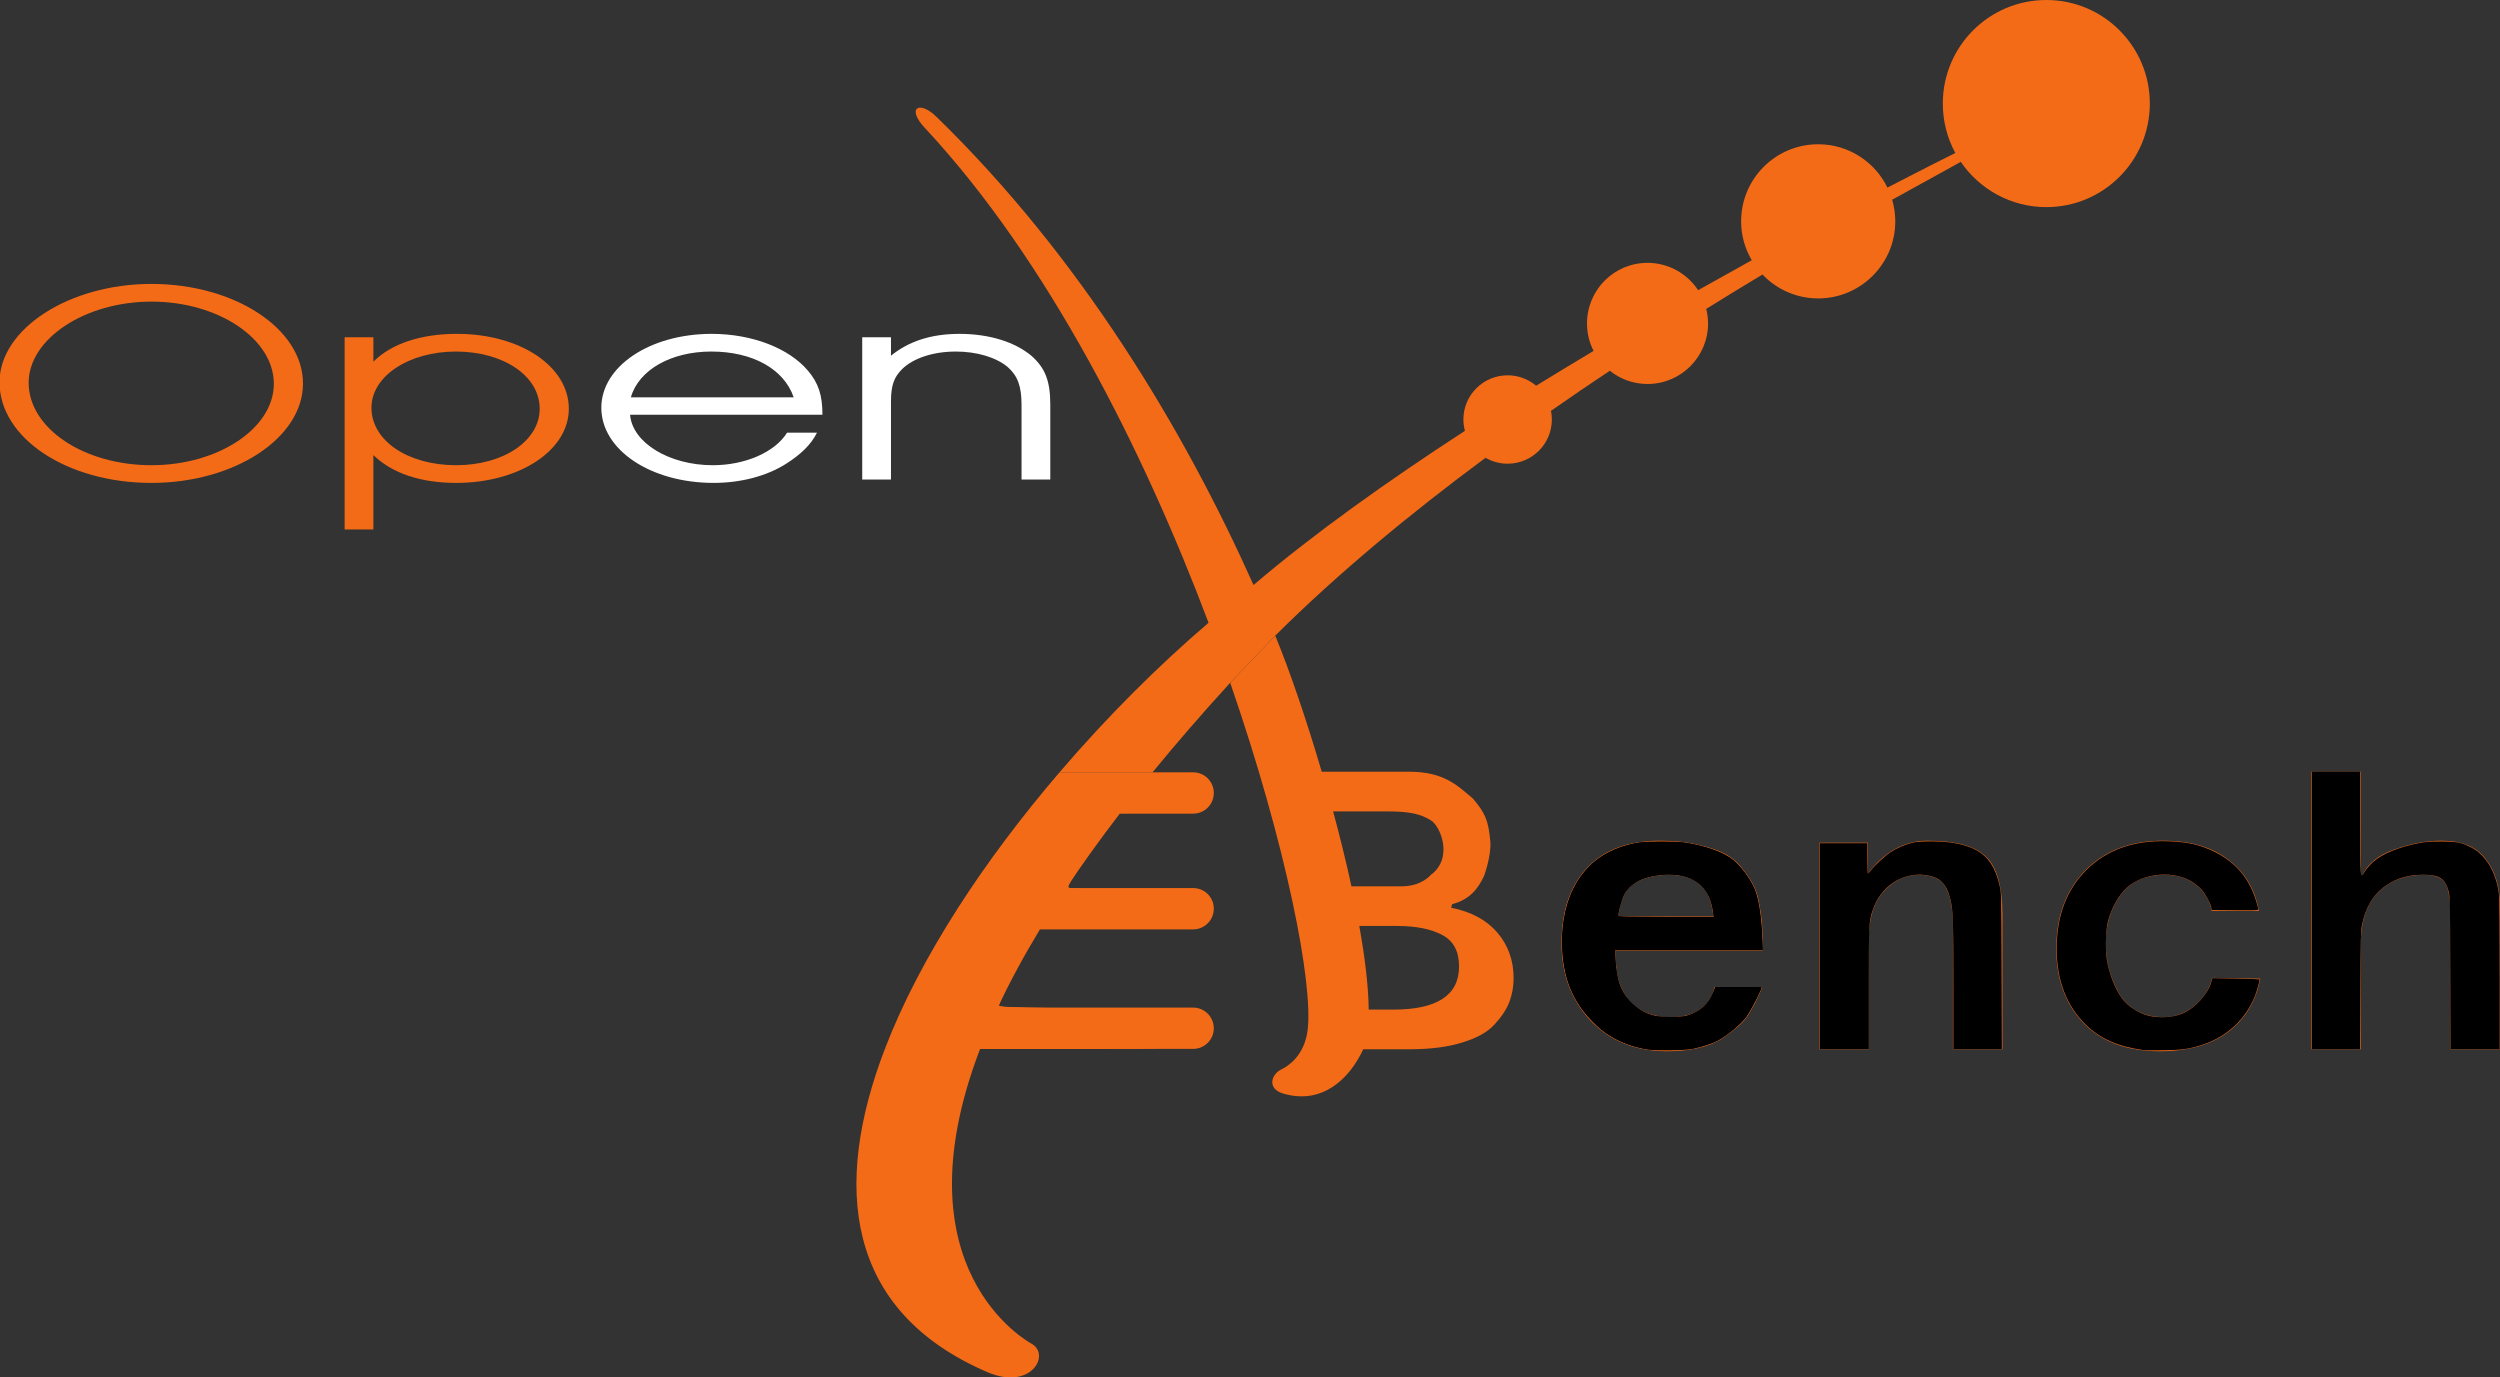 <?xml version="1.0" encoding="UTF-8" standalone="no"?>
<!-- Created with Inkscape (http://www.inkscape.org/) -->

<svg
   xmlns:osb="http://www.openswatchbook.org/uri/2009/osb"
   xmlns:dc="http://purl.org/dc/elements/1.1/"
   xmlns:cc="http://creativecommons.org/ns#"
   xmlns:rdf="http://www.w3.org/1999/02/22-rdf-syntax-ns#"
   xmlns:svg="http://www.w3.org/2000/svg"
   xmlns="http://www.w3.org/2000/svg"
   xmlns:xlink="http://www.w3.org/1999/xlink"
   xmlns:sodipodi="http://sodipodi.sourceforge.net/DTD/sodipodi-0.dtd"
   xmlns:inkscape="http://www.inkscape.org/namespaces/inkscape"
   width="216.207"
   height="119.125"
   id="svg3873"
   version="1.1"
   inkscape:version="0.91 r13725"
   sodipodi:docname="ELIXIR_Dna_white2_copy.svg"
   inkscape:export-filename="/home/jmfernandez/docs/Logos/ELIXIR-Spain.png"
   inkscape:export-xdpi="300"
   inkscape:export-ydpi="300">
  <rect width="100%" height="100%" fill="#333333" stroke="none"/>
  <defs
     id="defs3875">
    <linearGradient
       id="linearGradient5683"
       osb:paint="solid">
      <stop
         style="stop-color:#000000;stop-opacity:1;"
         offset="0"
         id="stop5685" />
    </linearGradient>
    <linearGradient
       id="linearGradient4237"
       osb:paint="solid">
      <stop
         style="stop-color:#000000;stop-opacity:1;"
         offset="0"
         id="stop4239" />
    </linearGradient>
    <linearGradient
       id="linearGradient5675"
       osb:paint="solid">
      <stop
         style="stop-color:#000000;stop-opacity:1;"
         offset="0"
         id="stop5677" />
    </linearGradient>
    <linearGradient
       id="linearGradient5667"
       osb:paint="solid">
      <stop
         style="stop-color:#000000;stop-opacity:1;"
         offset="0"
         id="stop5669" />
    </linearGradient>
    <linearGradient
       id="linearGradient6326"
       osb:paint="solid">
      <stop
         style="stop-color:#000000;stop-opacity:1;"
         offset="0"
         id="stop6328" />
    </linearGradient>
    <linearGradient
       id="linearGradient6142"
       osb:paint="solid">
      <stop
         style="stop-color:#98bac1;stop-opacity:1;"
         offset="0"
         id="stop6144" />
    </linearGradient>
    <linearGradient
       id="linearGradient5686"
       osb:paint="solid">
      <stop
         style="stop-color:#28170b;stop-opacity:1;"
         offset="0"
         id="stop5688" />
    </linearGradient>
    <linearGradient
       id="linearGradient6455"
       osb:paint="solid">
      <stop
         style="stop-color:#f46b17;stop-opacity:1;"
         offset="0"
         id="stop6457" />
    </linearGradient>
    <linearGradient
       inkscape:collect="always"
       xlink:href="#linearGradient5683"
       id="linearGradient5687"
       x1="76.527"
       y1="74.893"
       x2="216.207"
       y2="74.893"
       gradientUnits="userSpaceOnUse" />
  </defs>
  <sodipodi:namedview
     id="base"
     pagecolor="#ffffff"
     bordercolor="#666666"
     borderopacity="1.0"
     inkscape:pageopacity="0.0"
     inkscape:pageshadow="2"
     inkscape:zoom="15.999999"
     inkscape:cx="193.72939"
     inkscape:cy="45.703177"
     inkscape:document-units="px"
     inkscape:current-layer="g3399"
     showgrid="false"
     fit-margin-top="0"
     fit-margin-left="0"
     fit-margin-right="0"
     fit-margin-bottom="0"
     inkscape:window-width="1920"
     inkscape:window-height="1031"
     inkscape:window-x="0"
     inkscape:window-y="27"
     inkscape:window-maximized="1" />
  <g
     inkscape:label="Layer 1"
     inkscape:groupmode="layer"
     id="layer1"
     transform="translate(-656.714,-277.57)">
    <g
       id="g3399"
       style="opacity:1;fill:#f46b17;fill-opacity:1;fill-rule:nonzero;stroke:none;stroke-opacity:1"
       inkscape:transform-center-x="49.497475"
       inkscape:transform-center-y="21.213196">
      <path
         id="path5594"
         d="m 110.287,54.973 -3.895,4.076 c 4.861,14.07 7.206,26.071 6.691,30.072 -0.28,2.177 -1.684,3.086 -2.25,3.354 -0.905,0.427 -1.277,1.681 0.143,2.1 3.321,0.977 5.689,-1.187 6.922,-3.832 l 4.004,0 c 1.787,0 3.307,-0.195 4.561,-0.584 1.28,-0.389 2.214,-0.913 2.801,-1.576 0.613,-0.663 1.039,-1.315 1.279,-1.955 0.24,-0.64 0.359,-1.315 0.359,-2.023 0,-1.531 -0.465,-2.844 -1.398,-3.941 -0.933,-1.097 -2.267,-1.817 -4,-2.16 l 0.08,-0.309 c 1.52,-0.389 2.251,-1.341 2.768,-2.456 0,0 0.644,-1.759 0.533,-2.986 -0.164,-1.812 -0.446,-2.45 -1.514,-3.702 -1.307,-1.097 -2.482,-2.309 -5.469,-2.309 l -7.594,0 c -1.292,-4.388 -2.71,-8.582 -4.021,-11.768 z m 89.6,11.768 0,24.002 4.279,0 0,-9.086 c 0,-1.966 0.494,-3.451 1.48,-4.457 1.013,-1.029 2.347,-1.543 4,-1.543 0.987,0 1.612,0.274 1.879,0.822 0.267,0.526 0.4,1.452 0.4,2.777 l 0,11.486 4.281,0 0,-12.379 c 0,-1.669 -0.414,-3.029 -1.24,-4.08 -0.8,-1.051 -2.067,-1.576 -3.801,-1.576 -1.333,0 -2.693,0.251 -4.08,0.754 -1.387,0.48 -2.319,1.235 -2.799,2.264 l -0.121,-0.139 0,-8.846 z m -108.252,0.047 c -6.456,7.536 -12.053,15.959 -15.107,23.922 l 26.695,0 c 0.969,-0.02 1.75,-0.807 1.75,-1.783 0,-0.984 -0.801,-1.787 -1.787,-1.787 l -16.896,0 c 0.986,-2.114 2.192,-4.364 3.645,-6.764 l 13.252,0 c 0.986,0 1.787,-0.803 1.787,-1.787 0,-0.991 -0.801,-1.787 -1.787,-1.787 l -10.975,0 c 1.368,-2.046 2.903,-4.189 4.631,-6.436 l 6.344,0 c 0.986,0 1.787,-0.797 1.787,-1.787 0,-0.988 -0.801,-1.787 -1.787,-1.787 l -3.51,0 c 0.001,-10e-4 0.003,-0.002 0.004,-0.004 z m 23.658,3.383 4.65,0 c 2.08,0 2.922,0.251 3.775,0.754 0.853,0.48 2.01,3.272 0.029,4.734 0,0 -0.795,0.992 -2.512,0.992 l -4.357,0 c -0.456,-2.105 -0.996,-4.294 -1.586,-6.48 z m 28.271,2.537 c -2.773,0 -4.893,0.8 -6.359,2.4 -1.44,1.577 -2.16,3.725 -2.16,6.445 0,2.697 0.84,4.938 2.52,6.721 1.68,1.76 3.88,2.639 6.6,2.639 0.987,0 1.88,-0.091 2.68,-0.273 0.827,-0.183 1.52,-0.457 2.08,-0.822 0.56,-0.389 1.027,-0.742 1.4,-1.062 0.4,-0.32 0.748,-0.744 1.041,-1.27 0.32,-0.549 0.52,-0.925 0.6,-1.131 0.107,-0.206 0.253,-0.537 0.439,-0.994 l -4.119,0 c -0.427,1.737 -1.694,2.605 -3.801,2.605 -1.44,0 -2.574,-0.411 -3.4,-1.234 -0.8,-0.823 -1.24,-1.909 -1.32,-3.258 l -0.08,-1.268 12.762,0 c 0,-0.777 -0.014,-1.394 -0.041,-1.852 0,-0.457 -0.066,-1.064 -0.199,-1.818 -0.107,-0.754 -0.267,-1.359 -0.48,-1.816 -0.213,-0.457 -0.547,-0.972 -1,-1.543 -0.427,-0.571 -0.947,-1.018 -1.561,-1.338 -0.613,-0.32 -1.399,-0.583 -2.359,-0.789 -0.933,-0.229 -2.014,-0.342 -3.24,-0.342 z m 23.135,0 c -2,0 -3.72,0.949 -5.16,2.846 l 0,-2.674 -4.201,0 0,17.863 4.281,0 0,-9.498 c 0,-1.851 0.438,-3.246 1.318,-4.184 0.88,-0.937 1.88,-1.404 3,-1.404 1.2,0 1.988,0.377 2.361,1.131 0.4,0.754 0.6,1.886 0.6,3.395 l 0,10.561 4.279,0 0,-11.623 c 0,-2.469 -0.479,-4.15 -1.439,-5.041 -0.933,-0.914 -2.612,-1.371 -5.039,-1.371 z m 20.373,0 c -2.827,0 -5.08,0.868 -6.76,2.605 -1.653,1.714 -2.48,3.955 -2.48,6.721 0,2.652 0.786,4.8 2.359,6.445 1.573,1.623 3.761,2.434 6.561,2.434 l 0,0.002 c 2.507,0 4.494,-0.562 5.961,-1.682 1.467,-1.12 2.386,-2.651 2.76,-4.594 l -4.16,-0.068 c -0.187,0.891 -0.68,1.68 -1.48,2.365 -0.773,0.686 -1.693,1.029 -2.76,1.029 -0.907,0 -1.707,-0.206 -2.4,-0.617 -0.667,-0.411 -1.173,-0.948 -1.52,-1.611 -0.347,-0.663 -0.614,-1.35 -0.801,-2.059 -0.16,-0.709 -0.238,-1.429 -0.238,-2.16 0,-1.577 0.426,-2.948 1.279,-4.113 0.853,-1.166 2.133,-1.748 3.84,-1.748 1.12,0 2.04,0.309 2.76,0.926 0.72,0.617 1.146,1.348 1.279,2.193 l 4.08,0 c -0.32,-1.851 -1.199,-3.325 -2.639,-4.422 -1.413,-1.097 -3.294,-1.646 -5.641,-1.646 z m -42.707,2.949 c 2.373,0 3.639,1.2 3.799,3.6 l -8.199,0 c 0.133,-1.394 0.586,-2.343 1.359,-2.846 0.773,-0.503 1.788,-0.754 3.041,-0.754 z m -26.809,4.422 3.227,0 c 1.68,0 2.999,0.263 3.959,0.789 0.96,0.503 1.441,1.406 1.441,2.709 0,2.491 -1.893,3.736 -5.68,3.736 l -2.133,0 c -0.021,-1.983 -0.32,-4.474 -0.814,-7.234 z"
         style="font-style:normal;font-variant:normal;font-weight:bold;font-stretch:normal;font-size:medium;line-height:484%;font-family:Garuda;-inkscape-font-specification:'Garuda Bold';letter-spacing:0.15px;word-spacing:0px;fill:#f46b17;fill-opacity:1;fill-rule:evenodd;stroke:url(#linearGradient5687);stroke-width:0;stroke-linecap:round;stroke-linejoin:round;stroke-miterlimit:0.3;stroke-dasharray:none;stroke-dashoffset:0"
         inkscape:connector-curvature="0"
         transform="translate(656.714,277.57)"
         sodipodi:nodetypes="ccccccsccssscccscsccccccscscsccscsccccccccssccsssccsssccccscssccscscscccccccsccccccccscsscccccssscsccscsccscccscccscccsssscccccscccscscsscc" />
      <path
         style="opacity:1;fill:#f46b17;fill-opacity:1;fill-rule:evenodd;stroke-width:0;stroke-linecap:butt;stroke-linejoin:round;stroke-miterlimit:0.3;stroke-dasharray:none;stroke-dashoffset:0"
         d="m 76.871,90.142 c 0.088,-0.309 1.015,-2.296 2.06,-4.415 2.173,-4.407 6.529,-11.104 10.218,-15.71 l 2.453,-3.062 6.158,0 c 5.648,0 6.192,0.038 6.572,0.457 0.546,0.603 0.527,1.863 -0.035,2.372 -0.362,0.328 -1.144,0.42 -4.04,0.476 l -3.59,0.07 -2.21,3.082 c -1.216,1.695 -2.21,3.186 -2.21,3.313 0,0.134 2.446,0.23 5.836,0.23 5.337,0 5.872,0.039 6.25,0.457 0.549,0.607 0.526,1.864 -0.043,2.379 -0.402,0.364 -1.294,0.414 -7.438,0.415 l -6.98,0.002 -0.47,0.811 c -0.902,1.556 -3.155,5.855 -3.155,6.02 0,0.091 3.938,0.166 8.75,0.166 8.417,0 8.769,0.019 9.25,0.5 0.501,0.501 0.657,1.616 0.304,2.172 -0.481,0.756 -1.756,0.828 -14.712,0.828 l -13.126,0 0.16,-0.562 z"
         id="path4814"
         inkscape:connector-curvature="0"
         transform="translate(656.714,277.57)" />
      <path
         style="opacity:1;fill:#f46b17;fill-opacity:1;fill-rule:evenodd;stroke-width:0;stroke-linecap:butt;stroke-linejoin:round;stroke-miterlimit:0.3;stroke-dasharray:none;stroke-dashoffset:0"
         d="m 76.876,90.142 c 0.09,-0.309 0.93,-2.138 1.867,-4.062 2.625,-5.397 6.231,-10.904 11.09,-16.938 l 1.762,-2.188 6.162,0 c 5.652,0 6.196,0.038 6.576,0.457 0.549,0.607 0.526,1.864 -0.043,2.379 -0.38,0.344 -1.052,0.414 -3.973,0.414 l -3.516,0 -2.15,2.974 c -1.182,1.636 -2.219,3.154 -2.304,3.375 -0.139,0.361 0.431,0.401 5.709,0.401 5.362,0 5.898,0.039 6.277,0.457 0.549,0.607 0.526,1.864 -0.043,2.379 -0.402,0.364 -1.294,0.414 -7.448,0.414 l -6.991,0 -1.665,3.063 c -0.916,1.684 -1.739,3.259 -1.829,3.5 -0.154,0.411 0.359,0.438 8.613,0.438 8.443,0 8.796,0.019 9.277,0.5 0.501,0.501 0.657,1.616 0.304,2.172 -0.481,0.756 -1.756,0.828 -14.712,0.828 l -13.126,0 0.164,-0.562 z"
         id="path4816"
         inkscape:connector-curvature="0"
         transform="translate(656.714,277.57)" />
      <path
         style="opacity:1;fill:#f46b17;fill-opacity:1;fill-rule:evenodd;stroke-width:0;stroke-linecap:butt;stroke-linejoin:round;stroke-miterlimit:0.3;stroke-dasharray:none;stroke-dashoffset:0"
         d="m 76.881,90.142 c 0.373,-1.238 3.116,-6.716 4.6,-9.188 2.031,-3.383 5.016,-7.642 7.842,-11.188 l 2.242,-2.812 6.176,0 c 5.666,0 6.211,0.038 6.59,0.457 0.549,0.607 0.526,1.864 -0.043,2.379 -0.379,0.343 -1.051,0.414 -3.949,0.414 l -3.491,0 -1.512,2.062 c -2.311,3.153 -3.087,4.359 -2.915,4.531 0.086,0.086 2.708,0.157 5.826,0.157 5.175,0 5.706,0.04 6.083,0.457 0.549,0.607 0.526,1.864 -0.043,2.379 -0.402,0.364 -1.294,0.414 -7.438,0.415 l -6.98,0.001 -1.799,3.295 c -0.99,1.812 -1.742,3.387 -1.673,3.499 0.07,0.112 4.001,0.204 8.737,0.204 8.277,0 8.63,0.019 9.11,0.5 0.501,0.501 0.657,1.616 0.304,2.172 -0.481,0.756 -1.756,0.828 -14.712,0.828 l -13.126,0 0.17,-0.562 z"
         id="path4818"
         inkscape:connector-curvature="0"
         transform="translate(656.714,277.57)" />
      <path
         style="opacity:1;fill:#f46b17;fill-opacity:1;fill-rule:evenodd;stroke-width:0;stroke-linecap:butt;stroke-linejoin:round;stroke-miterlimit:0.3;stroke-dasharray:none;stroke-dashoffset:0"
         d="m 142.466,90.764 c -1.808,-0.291 -3.338,-1.041 -4.585,-2.246 -1.67,-1.613 -2.562,-3.571 -2.769,-6.076 -0.126,-1.522 0.08,-3.321 0.524,-4.581 0.933,-2.65 2.86,-4.344 5.58,-4.903 1.23,-0.253 3.233,-0.283 4.619,-0.069 1.388,0.214 2.819,0.673 3.642,1.169 0.696,0.419 1.678,1.59 2.166,2.583 0.424,0.864 0.691,2.389 0.763,4.359 l 0.043,1.172 -6.39,0 -6.39,0 0.045,0.845 c 0.058,1.102 0.218,1.861 0.523,2.494 0.594,1.231 1.41,1.918 2.73,2.297 0.429,0.123 0.643,0.144 1.5,0.143 0.759,-1.88e-4 1.097,-0.027 1.402,-0.11 1.19,-0.325 1.992,-1.061 2.346,-2.154 l 0.106,-0.328 2.023,0 2.023,0 -0.07,0.203 c -0.138,0.399 -0.981,1.992 -1.263,2.389 -0.319,0.446 -0.68,0.778 -1.586,1.454 -0.925,0.69 -1.666,1.013 -2.922,1.273 -0.833,0.172 -3.212,0.223 -4.059,0.087 z m 5.693,-11.837 c -0.06,-0.535 -0.267,-1.232 -0.487,-1.645 -0.648,-1.216 -2.132,-1.811 -4.018,-1.612 -1.944,0.206 -2.969,0.873 -3.432,2.236 -0.118,0.347 -0.286,1.144 -0.286,1.355 0,0.019 1.86,0.035 4.133,0.035 l 4.133,0 -0.042,-0.37 z"
         id="path4828"
         inkscape:connector-curvature="0"
         transform="translate(656.714,277.57)" />
      <path
         style="opacity:1;fill:#000000;fill-opacity:1;fill-rule:evenodd;stroke-width:0;stroke-linecap:butt;stroke-linejoin:round;stroke-miterlimit:0.3;stroke-dasharray:none;stroke-dashoffset:0"
         d="m 142.466,90.764 c -1.141,-0.183 -2.212,-0.562 -3.102,-1.097 -0.726,-0.437 -1.096,-0.737 -1.756,-1.426 -1.522,-1.589 -2.304,-3.414 -2.497,-5.829 -0.158,-1.967 0.183,-4.016 0.913,-5.49 0.336,-0.677 0.494,-0.926 0.968,-1.515 1.085,-1.349 2.725,-2.225 4.786,-2.558 0.661,-0.107 3.075,-0.107 3.812,-8.76e-4 1.91,0.275 3.508,0.847 4.355,1.557 0.597,0.501 1.374,1.53 1.734,2.298 0.391,0.832 0.658,2.412 0.728,4.297 l 0.043,1.172 -6.383,0 -6.383,0 5.3e-4,0.297 c 0.001,0.596 0.126,1.688 0.248,2.174 0.211,0.838 0.568,1.476 1.151,2.06 0.578,0.579 1.118,0.894 1.894,1.106 0.659,0.18 2.277,0.195 2.889,0.027 0.565,-0.155 1.093,-0.437 1.458,-0.778 0.409,-0.383 0.616,-0.693 0.831,-1.245 l 0.176,-0.453 2.019,0 2.019,0 -0.128,0.328 c -0.206,0.526 -0.912,1.846 -1.214,2.269 -0.402,0.563 -1.549,1.519 -2.422,2.019 -0.436,0.249 -1.492,0.601 -2.203,0.732 -0.787,0.146 -3.166,0.18 -3.938,0.056 l 0,0 z m 5.69,-11.827 c -0.284,-2.377 -1.816,-3.497 -4.463,-3.263 -1.708,0.151 -2.78,0.747 -3.296,1.832 -0.216,0.454 -0.503,1.612 -0.43,1.731 0.023,0.037 1.604,0.06 4.134,0.06 l 4.097,0 -0.043,-0.359 z"
         id="path4830"
         inkscape:connector-curvature="0"
         transform="translate(656.714,277.57)" />
      <path
         style="opacity:1;fill:#000000;fill-opacity:1;fill-rule:evenodd;stroke-width:0;stroke-linecap:butt;stroke-linejoin:round;stroke-miterlimit:0.3;stroke-dasharray:none;stroke-dashoffset:0"
         d="m 142.622,90.756 c -1.381,-0.207 -2.579,-0.662 -3.673,-1.394 -0.683,-0.457 -1.77,-1.566 -2.273,-2.319 -1.083,-1.622 -1.551,-3.309 -1.551,-5.59 0,-2.385 0.583,-4.327 1.751,-5.84 1.071,-1.386 2.494,-2.231 4.497,-2.669 0.757,-0.166 3.806,-0.168 4.674,-0.004 1.388,0.263 2.581,0.661 3.349,1.115 1.049,0.622 2.215,2.213 2.535,3.461 0.252,0.981 0.39,2.123 0.473,3.889 l 0.036,0.766 -6.386,0 -6.386,0 0.04,0.828 c 0.045,0.928 0.2,1.764 0.433,2.336 0.482,1.181 1.619,2.177 2.859,2.505 0.313,0.083 0.666,0.107 1.531,0.107 1.011,-6.25e-4 1.166,-0.015 1.531,-0.144 1.128,-0.397 1.724,-0.993 2.212,-2.211 l 0.094,-0.234 1.972,0 c 1.599,0 1.972,0.016 1.972,0.083 0,0.137 -0.893,1.864 -1.212,2.344 -0.472,0.71 -1.817,1.832 -2.709,2.26 -0.593,0.284 -1.734,0.608 -2.408,0.683 -0.555,0.062 -2.995,0.081 -3.358,0.027 z m 5.552,-11.841 c -0.142,-1.039 -0.48,-1.786 -1.055,-2.334 -0.99,-0.944 -2.758,-1.219 -4.61,-0.718 -0.967,0.262 -1.744,0.84 -2.094,1.56 -0.205,0.422 -0.52,1.621 -0.463,1.768 0.038,0.1 0.325,0.107 4.158,0.107 l 4.117,0 -0.052,-0.382 z"
         id="path4832"
         inkscape:connector-curvature="0"
         transform="translate(656.714,277.57)" />
      <path
         style="opacity:1;fill:#000000;fill-opacity:1;fill-rule:evenodd;stroke-width:0;stroke-linecap:butt;stroke-linejoin:round;stroke-miterlimit:0.3;stroke-dasharray:none;stroke-dashoffset:0"
         d="m 157.372,81.828 0,-8.906 2.062,0 2.062,0 0,1.312 c 0,0.722 0.021,1.311 0.047,1.31 0.026,-0.001 0.145,-0.13 0.266,-0.286 0.338,-0.438 1.195,-1.228 1.688,-1.556 0.523,-0.348 1.22,-0.652 1.874,-0.818 0.681,-0.173 2.605,-0.158 3.641,0.028 2.374,0.427 3.416,1.422 3.937,3.759 0.129,0.581 0.133,0.739 0.154,7.328 l 0.022,6.734 -2.096,0 -2.096,0 -6e-5,-5.516 c -5e-5,-5.652 -0.027,-6.459 -0.249,-7.397 -0.334,-1.416 -0.924,-1.989 -2.21,-2.149 -1.96,-0.243 -3.84,1.011 -4.504,3.003 -0.345,1.035 -0.35,1.132 -0.35,6.817 l 0,5.242 -2.125,0 -2.125,0 0,-8.906 z"
         id="path4834"
         inkscape:connector-curvature="0"
         transform="translate(656.714,277.57)" />
      <path
         style="opacity:1;fill:#000000;fill-opacity:1;fill-rule:evenodd;stroke-width:0;stroke-linecap:butt;stroke-linejoin:round;stroke-miterlimit:0.3;stroke-dasharray:none;stroke-dashoffset:0"
         d="m 185.398,90.821 c -2.241,-0.31 -3.774,-0.988 -5.027,-2.221 -1.673,-1.647 -2.502,-3.828 -2.502,-6.585 0,-2.542 0.718,-4.668 2.127,-6.3 1.809,-2.094 4.329,-3.081 7.558,-2.96 1.658,0.062 2.755,0.315 3.969,0.915 1.845,0.912 3.046,2.351 3.623,4.343 0.087,0.301 0.159,0.586 0.159,0.635 0,0.074 -0.32,0.085 -2.013,0.071 l -2.013,-0.016 -0.052,-0.25 c -0.082,-0.395 -0.459,-1.094 -0.797,-1.477 -0.171,-0.193 -0.501,-0.482 -0.735,-0.642 -1.598,-1.092 -4.341,-0.878 -5.776,0.451 -0.699,0.647 -1.311,1.743 -1.613,2.888 -0.2,0.756 -0.246,2.385 -0.096,3.343 0.184,1.174 0.731,2.564 1.308,3.325 0.523,0.69 1.388,1.261 2.256,1.49 0.934,0.246 2.202,0.165 3.012,-0.194 1.065,-0.471 2.147,-1.658 2.443,-2.678 l 0.107,-0.368 2.025,0.04 c 1.114,0.022 2.036,0.051 2.05,0.064 0.04,0.04 -0.215,0.977 -0.383,1.404 -0.814,2.07 -2.468,3.595 -4.643,4.282 -1.081,0.342 -1.749,0.432 -3.331,0.45 -0.808,0.009 -1.553,0.005 -1.656,-0.009 z"
         id="path4836"
         inkscape:connector-curvature="0"
         transform="translate(656.714,277.57)" />
      <path
         style="opacity:1;fill:#000000;fill-opacity:1;fill-rule:evenodd;stroke-width:0;stroke-linecap:butt;stroke-linejoin:round;stroke-miterlimit:0.3;stroke-dasharray:none;stroke-dashoffset:0"
         d="m 199.929,78.734 0,-12 2.094,0 2.094,0 0,4.43 c 0,4.975 -0.011,4.862 0.398,4.201 0.126,-0.203 0.431,-0.558 0.679,-0.787 0.78,-0.722 2.261,-1.334 4.037,-1.669 0.59,-0.111 0.952,-0.137 1.886,-0.135 1.343,0.002 1.789,0.092 2.627,0.528 1.248,0.649 2.138,2.156 2.371,4.014 0.04,0.317 0.064,2.943 0.064,6.964 l 0,6.455 -2.123,0 -2.123,0 -0.021,-6.578 c -0.019,-6.124 -0.029,-6.608 -0.135,-7.016 -0.305,-1.171 -0.802,-1.499 -2.255,-1.489 -1.244,0.009 -2.203,0.286 -3.126,0.904 -1.122,0.75 -1.823,1.892 -2.132,3.473 -0.095,0.486 -0.111,1.139 -0.132,5.628 l -0.024,5.078 -2.09,0 -2.09,0 0,-12 z"
         id="path4838"
         inkscape:connector-curvature="0"
         transform="translate(656.714,277.57)" />
    </g>
    <path
       style="fill:#f46b17;fill-opacity:1;fill-rule:nonzero;stroke:none"
       d="m 176.973,0 c -4.947,0 -8.953,4.009 -8.953,8.955 0,1.548 0.394,3.003 1.082,4.277 -0.888,0.441 -2.965,1.483 -5.871,2.99 -1.082,-2.214 -3.352,-3.746 -5.988,-3.746 -3.68,0 -6.666,2.984 -6.666,6.666 0,1.229 0.34,2.377 0.92,3.365 -1.495,0.827 -3.046,1.693 -4.637,2.59 -0.935,-1.419 -2.545,-2.365 -4.379,-2.365 -2.89,0 -5.232,2.346 -5.232,5.238 0,0.858 0.205,1.664 0.57,2.377 -1.646,0.982 -3.306,1.986 -4.969,3.012 -0.666,-0.562 -1.525,-0.9 -2.467,-0.9 -2.11,0 -3.824,1.709 -3.824,3.82 0,0.339 0.051,0.666 0.133,0.98 -6.693,4.352 -13.098,8.908 -18.283,13.336 C 102.359,37.073 93.439,22.227 81.023,10.137 l -0.037,-0.037 C 79.534,8.668 78.329,9.299 80,11.082 c 0.02,0.022 0.044,0.046 0.064,0.066 10.538,11.341 18.816,27.749 24.455,42.711 -4.351,3.715 -8.787,8.144 -12.885,12.928 l 8.045,0 c 2.001,-2.443 4.207,-4.996 6.65,-7.672 0.022,-0.018 0.044,-0.042 0.062,-0.066 l 3.895,-4.076 c 5.459,-5.433 11.76,-10.624 18.188,-15.383 0.562,0.323 1.214,0.512 1.908,0.512 2.114,0 3.826,-1.713 3.826,-3.822 0,-0.259 -0.027,-0.505 -0.076,-0.75 1.707,-1.193 3.407,-2.35 5.09,-3.467 0.895,0.715 2.028,1.146 3.258,1.146 2.894,0 5.238,-2.346 5.238,-5.238 0,-0.435 -0.06,-0.86 -0.158,-1.258 1.675,-1.046 3.305,-2.033 4.865,-2.971 1.217,1.272 2.921,2.066 4.816,2.066 3.68,0 6.668,-2.988 6.668,-6.666 0,-0.645 -0.098,-1.273 -0.271,-1.867 2.845,-1.583 4.923,-2.703 5.936,-3.277 1.611,2.357 4.323,3.914 7.398,3.914 4.945,0 8.951,-4.01 8.951,-8.957 C 185.924,4.009 181.917,0 176.973,0 Z M 76.525,90.715 c -4.539,11.84 -3.453,22.648 8.861,27.949 3.764,1.62 5.479,-1.476 3.861,-2.434 -0.294,-0.167 -11.805,-6.395 -4.486,-25.516 l -8.236,0 z"
       transform="translate(656.714,277.57)"
       id="path238-9"
       inkscape:connector-curvature="0" />
    <g
       transform="scale(1.222,0.818)"
       style="font-style:normal;font-variant:normal;font-weight:normal;font-stretch:normal;font-size:27.5px;line-height:125%;font-family:'URW Gothic L';-inkscape-font-specification:'URW Gothic L';text-align:end;letter-spacing:0px;word-spacing:0px;text-anchor:end;fill:#ffffff;fill-opacity:1;stroke:none;stroke-width:1px;stroke-linecap:butt;stroke-linejoin:miter;stroke-opacity:1"
       id="text3525-2-5">
      <path
         d="m 548.127,369.345 c -5.83,0 -10.752,4.758 -10.752,10.395 0,5.912 4.785,10.643 10.752,10.643 5.885,0 10.725,-4.758 10.725,-10.505 0,-5.803 -4.84,-10.533 -10.725,-10.533 z m 0,1.87 c 4.73,0 8.662,3.933 8.662,8.69 0,4.702 -3.933,8.607 -8.662,8.607 -4.785,0 -8.69,-3.905 -8.69,-8.717 0,-4.647 3.987,-8.58 8.69,-8.58 z"
         style="font-style:normal;font-variant:normal;font-weight:normal;font-stretch:normal;font-size:27.5px;font-family:'URW Gothic L';-inkscape-font-specification:'URW Gothic L';fill:#f46b17;fill-opacity:1"
         id="path3616"
         inkscape:connector-curvature="0" />
      <path
         d="m 561.799,374.982 0,20.323 2.035,0 0,-7.865 c 1.32,1.925 3.355,2.942 5.857,2.942 4.482,0 7.975,-3.438 7.975,-7.838 0,-4.482 -3.438,-7.92 -7.92,-7.92 -2.558,0 -4.647,1.045 -5.912,2.942 l 0,-2.585 -2.035,0 z m 7.865,1.512 c 3.382,0 5.94,2.585 5.94,6.05 0,3.382 -2.558,5.968 -5.912,5.968 -3.438,0 -5.995,-2.612 -5.995,-6.077 0,-3.328 2.64,-5.94 5.968,-5.94 z"
         style="font-style:normal;font-variant:normal;font-weight:normal;font-stretch:normal;font-size:27.5px;font-family:'URW Gothic L';-inkscape-font-specification:'URW Gothic L';fill:#f46b17;fill-opacity:1"
         id="path3618"
         inkscape:connector-curvature="0" />
      <path
         d="m 595.614,383.177 c 0,-2.062 -0.275,-3.328 -1.018,-4.647 -1.347,-2.393 -3.96,-3.905 -6.82,-3.905 -4.372,0 -7.81,3.438 -7.81,7.81 0,4.455 3.493,7.947 7.947,7.947 1.925,0 3.74,-0.715 5.115,-2.007 1.073,-1.018 1.788,-2.062 2.2,-3.3 l -2.118,0 c -0.853,2.062 -2.97,3.438 -5.253,3.438 -3.08,0 -5.692,-2.365 -5.857,-5.335 l 13.613,0 z m -13.557,-1.843 c 0.55,-2.888 2.833,-4.84 5.692,-4.84 2.915,0 5.143,1.843 5.83,4.84 l -11.523,0 z"
         style="font-style:normal;font-variant:normal;font-weight:normal;font-stretch:normal;font-size:27.5px;font-family:'URW Gothic L';-inkscape-font-specification:'URW Gothic L';fill:#ffffff"
         id="path3620"
         inkscape:connector-curvature="0" />
      <path
         d="m 598.43,390.025 2.035,0 0,-8.277 c 0,-1.677 0.22,-2.558 0.797,-3.41 0.797,-1.155 2.2,-1.843 3.795,-1.843 1.485,0 2.833,0.605 3.658,1.623 0.715,0.935 0.99,2.035 0.99,4.015 l 0,7.893 2.035,0 0,-7.893 c 0,-2.53 -0.357,-3.877 -1.32,-5.17 -1.183,-1.485 -2.998,-2.337 -5.115,-2.337 -1.98,0 -3.575,0.77 -4.84,2.31 l 0,-1.952 -2.035,0 0,15.043 z"
         style="font-style:normal;font-variant:normal;font-weight:normal;font-stretch:normal;font-size:27.5px;font-family:'URW Gothic L';-inkscape-font-specification:'URW Gothic L';fill:#ffffff"
         id="path3622"
         inkscape:connector-curvature="0" />
    </g>
  </g>
</svg>
